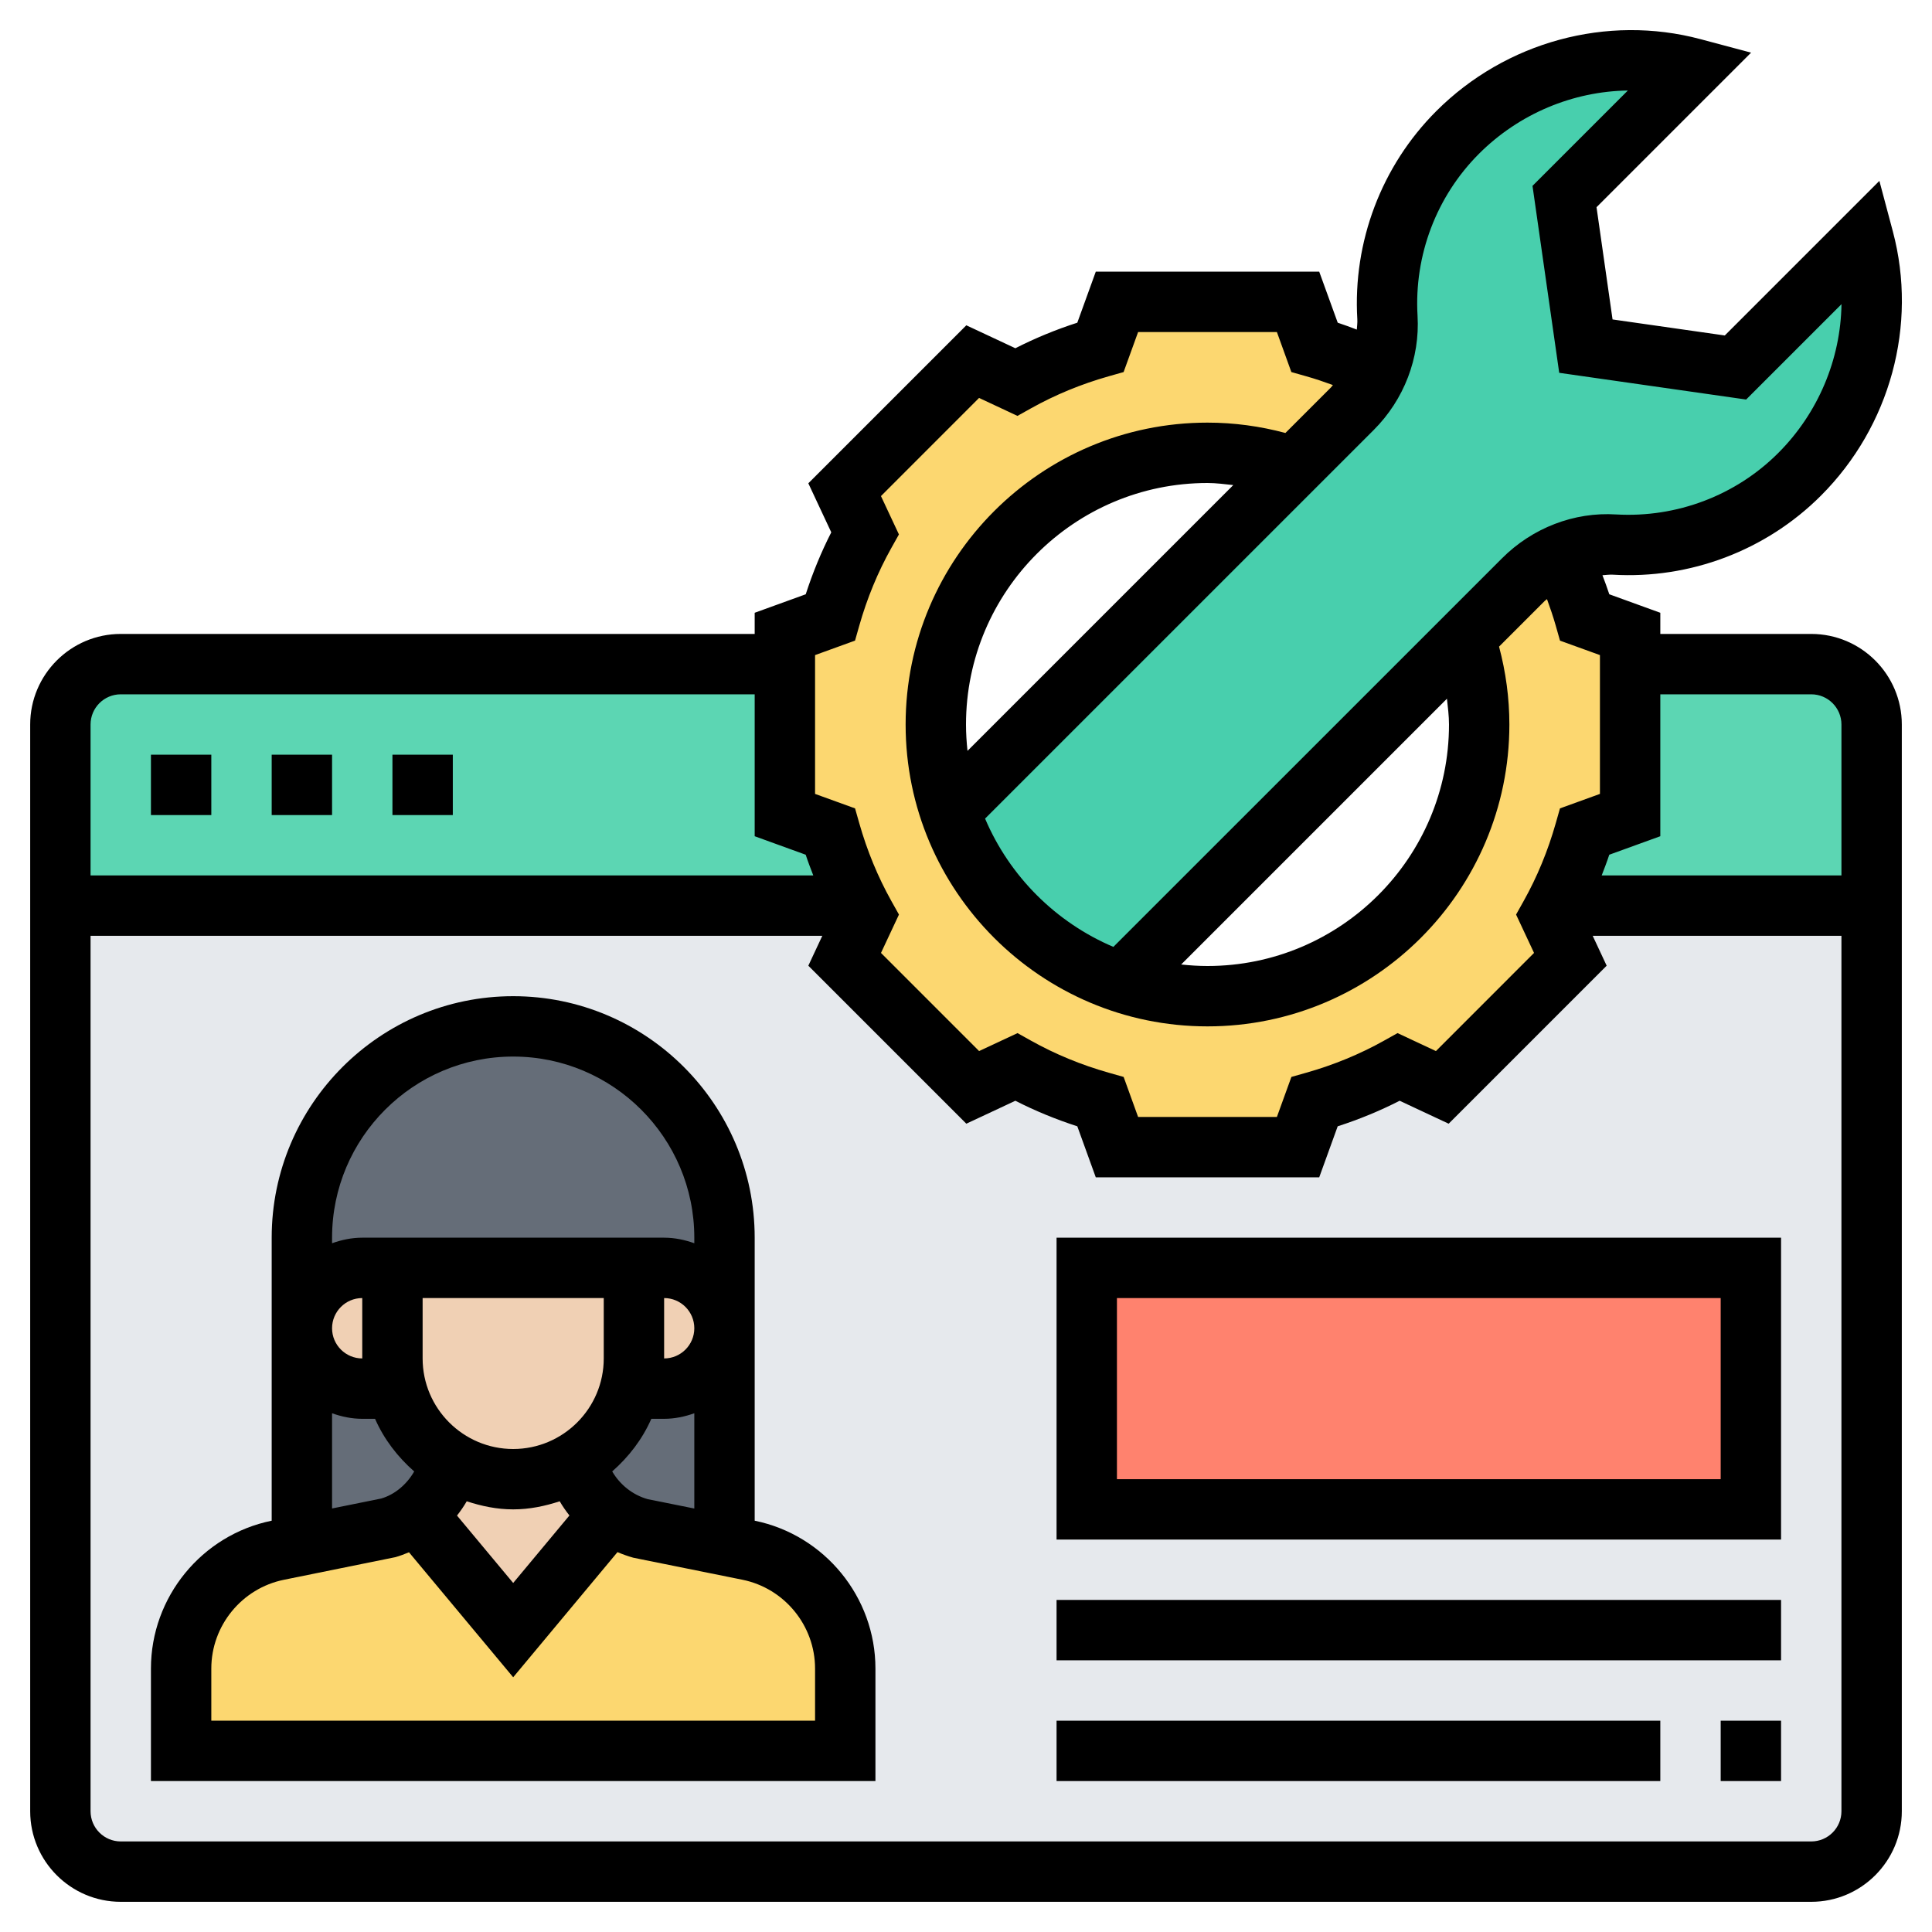 <svg id="Layer_5" enable-background="new 0 0 64 64" height="512" viewBox="0 0 64 64" width="512" xmlns="http://www.w3.org/2000/svg"><g><g><g><path d="m28.65 30.34-.67 1.44 4.24 4.24 1.44-.67c.88.48 1.81.87 2.8 1.15l.54 1.5h6l.54-1.5c.99-.28 1.92-.67 2.8-1.15l1.44.67 4.24-4.24-.67-1.44c.06-.11.12-.22.18-.34h10.47v30c0 1.1-.9 2-2 2h-56c-1.1 0-2-.9-2-2v-30h26.47c.06.12.12.23.18.34z" fill="#e6e9ed"/></g><g><path d="m36 42h22v8h-22z" fill="#ff826e"/></g><g><path d="m28 55.27v2.73h-22v-2.73c0-1.9 1.34-3.54 3.21-3.92l.79-.16 2.82-.57c.36-.1.69-.26.97-.48l3.21 3.86 3.21-3.86c.28.22.61.38.97.48l2.82.57.79.16c1.87.38 3.21 2.02 3.21 3.92z" fill="#fcd770"/></g><g><path d="m24 44c0 1.1-.9 2-2 2h-1.13c.09-.32.13-.65.13-1v-3h1c.55 0 1.05.22 1.41.59.37.36.59.86.59 1.41z" fill="#f0d0b4"/></g><g><path d="m19.08 48.42c.16.69.56 1.3 1.13 1.72l-3.21 3.86-3.21-3.86c.57-.42.97-1.03 1.13-1.72v-.01c1.92.59 2 .59 2.08.59.76 0 1.48-.21 2.08-.59z" fill="#f0d0b4"/></g><g><path d="m21 42v3c0 .35-.04.68-.13 1-.26 1.02-.91 1.88-1.79 2.41-.6.38-1.32.59-2.08.59-.08 0-.16 0-2.08-.59-.27-.16-.52-.36-.75-.58-.5-.5-.86-1.12-1.04-1.83-.09-.32-.13-.65-.13-1v-3h.28z" fill="#f0d0b4"/></g><g><path d="m10.59 45.41c-.37-.36-.59-.86-.59-1.41 0-1.1.9-2 2-2h1v3c0 .35.04.68.13 1h-1.13c-.55 0-1.05-.22-1.41-.59z" fill="#f0d0b4"/></g><g><path d="m10 51.19v-7.19c0 .55.22 1.05.59 1.41.36.37.86.59 1.41.59h1.13c.18.71.54 1.33 1.04 1.83.23.22.48.42.75.58v.01c-.16.69-.56 1.3-1.13 1.72-.28.22-.61.38-.97.48z" fill="#656d78"/></g><g><path d="m10 41c0-3.87 3.13-7 7-7 1.94 0 3.68.78 4.95 2.05s2.05 3.01 2.05 4.95v3c0-.55-.22-1.05-.59-1.41-.36-.37-.86-.59-1.41-.59h-1-7.72-.28-1c-1.1 0-2 .9-2 2z" fill="#656d78"/></g><g><path d="m24 44v7.19l-2.82-.57c-.36-.1-.69-.26-.97-.48-.57-.42-.97-1.03-1.13-1.72v-.01c.88-.53 1.53-1.39 1.79-2.41h1.13c1.1 0 2-.9 2-2z" fill="#656d78"/></g><g><path d="m28.47 30h-26.47v-6c0-1.1.9-2 2-2h22v5l1.5.54c.24.86.57 1.68.97 2.46z" fill="#5cd6b3"/></g><g><path d="m62 30h-10.47c.4-.78.73-1.6.97-2.46l1.5-.54v-5h6c1.1 0 2 .9 2 2z" fill="#5cd6b3"/></g><g><path d="m51.71 18.36c.32.67.58 1.37.79 2.1l1.5.54v1 5l-1.5.54c-.24.86-.57 1.68-.97 2.46-.06.12-.12.23-.18.34l.67 1.44-4.24 4.24-1.44-.67c-.88.48-1.81.87-2.8 1.15l-.54 1.5h-6l-.54-1.5c-.99-.28-1.92-.67-2.8-1.15l-1.44.67-4.24-4.24.67-1.44c-.06-.11-.12-.22-.18-.34-.4-.78-.73-1.6-.97-2.46l-1.5-.54v-5-1l1.5-.54c.28-.99.67-1.92 1.15-2.8l-.67-1.44 4.24-4.24 1.44.67c.88-.48 1.81-.87 2.8-1.15l.54-1.5h6l.54 1.5c.73.21 1.43.47 2.1.79-.19.46-.48.89-.84 1.25l-1.93 1.93c-.9-.31-1.87-.47-2.87-.47-4.97 0-9 4.03-9 9 0 1 .16 1.97.47 2.87.89 2.66 3 4.77 5.66 5.66.9.31 1.87.47 2.87.47 4.97 0 9-4.03 9-9 0-1-.16-1.97-.47-2.87l1.93-1.93c.36-.36.79-.65 1.25-.84z" fill="#fcd770"/></g><g><path d="m53.48 18.04c-.61-.04-1.22.07-1.77.32-.46.19-.89.48-1.25.84l-1.93 1.93-11.4 11.4c-2.66-.89-4.77-3-5.66-5.66l11.4-11.4 1.93-1.93c.36-.36.65-.79.84-1.25.25-.55.36-1.16.32-1.77-.13-2.21.64-4.45 2.33-6.13 2.09-2.1 5.11-2.84 7.78-2.13l-4.24 4.25.7 4.96 4.96.7 4.25-4.24c.71 2.67-.03 5.69-2.13 7.78-1.68 1.69-3.92 2.46-6.13 2.33z" fill="#48cfad"/></g></g><g><path d="m60 21h-5v-.701l-1.69-.613c-.069-.213-.148-.422-.227-.631.114-.007.226-.024.341-.018 2.561.152 5.081-.802 6.896-2.617 2.296-2.296 3.209-5.649 2.384-8.751l-.447-1.677-5.121 5.121-3.718-.531-.531-3.718 5.12-5.12-1.676-.447c-3.099-.826-6.453.086-8.752 2.383-1.814 1.814-2.768 4.329-2.616 6.897.007.115-.01.227-.017.341-.21-.079-.419-.159-.632-.228l-.613-1.69h-7.402l-.612 1.69c-.711.229-1.397.512-2.052.846l-1.624-.76-5.234 5.234.76 1.624c-.333.653-.616 1.34-.846 2.052l-1.691.613v.701h-21c-1.654 0-3 1.346-3 3v36c0 1.654 1.346 3 3 3h56c1.654 0 3-1.346 3-3v-36c0-1.654-1.346-3-3-3zm-5 6.701v-4.701h5c.552 0 1 .449 1 1v5h-7.942c.086-.227.176-.453.251-.686zm-6.007-22.607c1.331-1.331 3.114-2.068 4.932-2.096l-3.159 3.159.885 6.193 6.192.885 3.159-3.159c-.028 1.818-.766 3.601-2.096 4.931-1.41 1.411-3.369 2.148-5.364 2.035-1.397-.09-2.781.446-3.786 1.453l-12.874 12.872c-1.908-.811-3.439-2.341-4.25-4.25l12.874-12.873c1.006-1.006 1.535-2.386 1.452-3.786-.116-1.998.625-3.953 2.035-5.364zm-.993 18.906c0 4.411-3.589 8-8 8-.295 0-.586-.019-.872-.05l8.804-8.804c.03.284.068.566.068.854zm-16 0c0-4.411 3.589-8 8-8 .288 0 .57.039.854.069l-8.804 8.804c-.031-.287-.05-.578-.05-.873zm-5-2.299 1.324-.48.14-.493c.259-.912.616-1.778 1.063-2.576l.251-.448-.595-1.271 3.25-3.251 1.272.595.447-.25c.801-.448 1.667-.805 2.575-1.062l.494-.14.48-1.325h4.598l.479 1.325.494.14c.299.084.592.184.882.29-.022.024-.038.052-.061.076l-1.512 1.512c-.839-.225-1.704-.343-2.581-.343-5.514 0-10 4.486-10 10s4.486 10 10 10 10-4.486 10-10c0-.877-.119-1.742-.342-2.58l1.512-1.512c.023-.023.052-.039.076-.061.106.29.206.583.291.882l.14.493 1.323.479v4.598l-1.324.48-.14.493c-.259.912-.616 1.778-1.063 2.576l-.251.448.595 1.271-3.25 3.251-1.272-.595-.447.25c-.799.447-1.666.805-2.576 1.062l-.493.14-.48 1.325h-4.598l-.479-1.325-.493-.14c-.91-.257-1.777-.615-2.576-1.062l-.447-.25-1.272.595-3.25-3.251.595-1.271-.251-.448c-.446-.797-.804-1.664-1.063-2.576l-.14-.493-1.325-.48zm-23 1.299h21v4.701l1.69.613c.075.233.165.459.251.686h-23.941v-5c0-.551.448-1 1-1zm56 38h-56c-.552 0-1-.449-1-1v-29h24.24l-.463.99 5.234 5.234 1.624-.76c.653.333 1.34.616 2.052.846l.612 1.69h7.402l.612-1.69c.712-.229 1.398-.512 2.052-.846l1.624.76 5.234-5.234-.463-.99h8.24v29c0 .551-.448 1-1 1z"/><path d="m5 25h2v2h-2z"/><path d="m13 25h2v2h-2z"/><path d="m9 25h2v2h-2z"/><path d="m25 50.375v-9.375c0-4.411-3.589-8-8-8s-8 3.589-8 8v9.375c-2.318.473-4 2.531-4 4.898v3.727h24v-3.727c0-2.367-1.682-4.425-4-4.898zm-13-5.375c-.552 0-1-.449-1-1s.448-1 1-1zm0 2h.424c.297.677.749 1.263 1.297 1.744-.252.436-.649.768-1.095.897l-1.626.329v-3.154c.314.112.648.184 1 .184zm8-2c0 1.654-1.346 3-3 3s-3-1.346-3-3v-2h6zm-4.539 4.732c.488.16.999.268 1.539.268.541 0 1.052-.108 1.541-.268.096.165.204.321.322.47l-1.863 2.236-1.861-2.233c.118-.15.226-.307.322-.473zm4.819-.989c.548-.481.999-1.067 1.296-1.743h.424c.352 0 .686-.072 1-.184v3.156l-1.55-.312c-.501-.143-.913-.479-1.17-.917zm1.72-5.743c.552 0 1 .449 1 1s-.448 1-1 1zm-5-8c3.309 0 6 2.691 6 6v.184c-.314-.112-.648-.184-1-.184h-1-7.723-1.277c-.352 0-.686.072-1 .184v-.184c0-3.309 2.691-6 6-6zm10 22h-20v-1.727c0-1.422 1.012-2.659 2.406-2.941l3.692-.749c.155-.044.304-.101.45-.162l3.452 4.141 3.455-4.146c.168.072.342.134.523.185l3.616.73c1.394.283 2.406 1.52 2.406 2.942z"/><path d="m35 51h24v-10h-24zm2-8h20v6h-20z"/><path d="m35 53h24v2h-24z"/><path d="m35 57h20v2h-20z"/><path d="m57 57h2v2h-2z"/></g></g></svg>